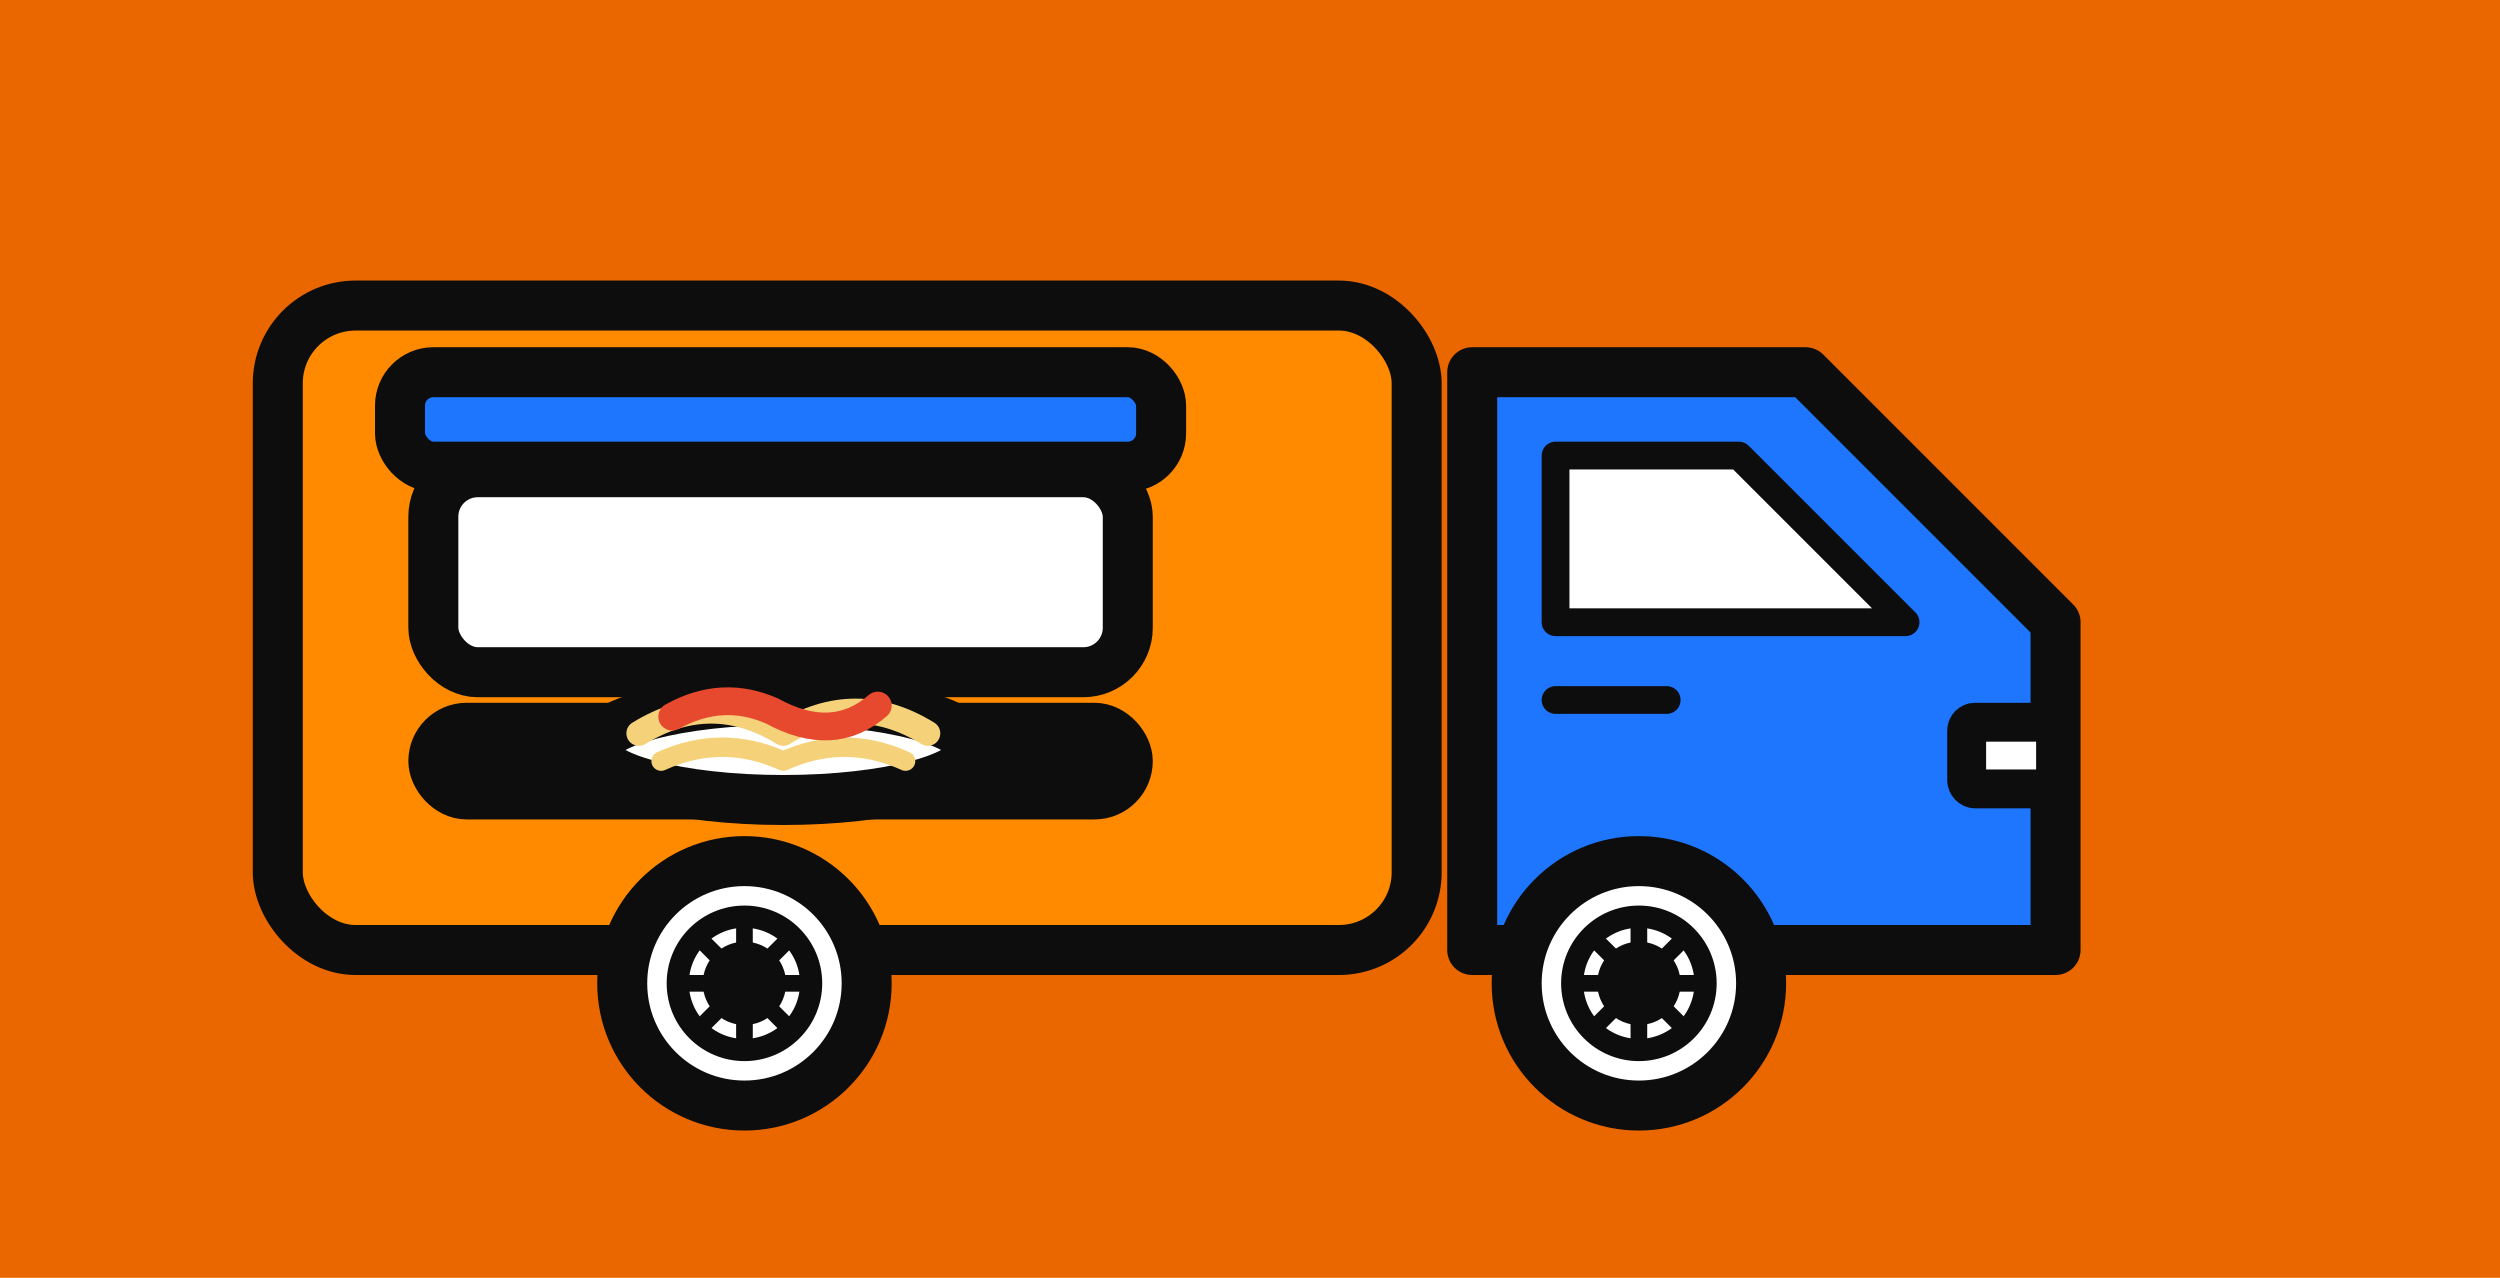 <svg xmlns="http://www.w3.org/2000/svg" viewBox="0 0 900 460" width="900" height="460" role="img" aria-label="Food truck minimale con finestrino rettangolo-trapezio 45°, ruota posteriore arretrata e fanale più largo">
  <defs>
    <style>
      :root{
        --ink:#0d0d0d;      /* contorni neri principali */
        --orange:#FF8A00;   /* cassone */
        --blue:#1E76FF;     /* cabina */
        --white:#ffffff;    /* ruote/piatto */
        --background:#EA6700;    /* sfondo*/
        --pasta:#F5D27A;    /* spaghetti */
        --ragu:#E6492D;     /* ragù */
        --steam:#E85A2C;    /* fumi arancio-rossi */
      }
      @keyframes wheel-spin {
        100% { transform: rotate(360deg); }
      }
      .wheel-anim {
        transform-box: fill-box;
        transform-origin: 50% 50%;
        animation: wheel-spin 1.2s linear infinite;
      }
    </style>
  </defs>

  <rect width="100%" height="100%" fill="#EA6700"/>

  <!-- Gruppo principale -->
  <g fill="none" stroke="#0d0d0d" stroke-width="18" stroke-linecap="round" stroke-linejoin="round" transform="translate(20,14)">

    <!-- Cassone (più alto della cabina) -->
    <rect x="80" y="96" width="410" height="232" rx="28" fill="#FF8A00"/>

    <!-- Banco e finestra di servizio -->
    <rect x="136" y="156" width="250" height="72" rx="16" fill="#ffffff"/>
    <rect x="124" y="120" width="274" height="34" rx="12" fill="#1E76FF"/>
    <rect x="136" y="248" width="250" height="24" rx="12" fill="#0d0d0d"/>

    <!-- Piatto di pasta al ragù -->
    <ellipse cx="262" cy="256" rx="68" ry="18" fill="#ffffff"/>
    <path d="M210 250 q26 -16 52 0 q26 -16 52 0" stroke="#F5D27A" stroke-width="9"/>
    <path d="M218 260 q22 -10 44 0 q22 -10 44 0" stroke="#F5D27A" stroke-width="7"/>
    <path d="M222 244 q18 -10 36 -2 q22 12 38 -2" stroke="#E6492D" stroke-width="10"/>

    <!-- Cabina con muso a 45°, base allineata al cassone -->
    <path d="M510,120 L630,120 L720,210 L720,328 L510,328 Z" fill="#1E76FF"/>

    <!-- Finestrino: trapezio rettangolo più stretto e spostato verso il retro
         - sinistra verticale x=540
         - destra a 45° parallela al muso (Δx=Δy=60)
         - base inferiore a y=210
    -->
    <polygon points="540,150 606,150 666,210 540,210"
             fill="#ffffff" stroke="#0d0d0d" stroke-width="10"/>

    <!-- Maniglia: riga nera allineata al lato sinistro del finestrino -->
    <line x1="540" y1="238" x2="580" y2="238" stroke="#0d0d0d" stroke-width="10" stroke-linecap="round"/>

    <!-- Fanale rettangolare più largo verso l'interno e leggermente più alto
         - bordo destro allineato al muso (x=720)
         - width 32, height 24
    -->
    <rect x="688" y="246" width="32" height="24" rx="3"
          fill="#ffffff" stroke="#0d0d0d" stroke-width="14"/>

  <!-- Ruote con cerchioni minimal -->
  <!-- Posteriore (ancora un filo più indietro) -->
  <g id="ruota-post" class="wheel-anim">
      <circle cx="248" cy="340" r="44" fill="#ffffff"/>
      <circle cx="248" cy="340" r="24" fill="none" stroke="#0d0d0d" stroke-width="8"/>
      <circle cx="248" cy="340" r="6" fill="#0d0d0d"/>
      <line x1="248" y1="316" x2="248" y2="364" stroke="#0d0d0d" stroke-width="6"/>
      <line x1="224" y1="340" x2="272" y2="340" stroke="#0d0d0d" stroke-width="6"/>
      <line x1="231" y1="323" x2="265" y2="357" stroke="#0d0d0d" stroke-width="6"/>
      <line x1="231" y1="357" x2="265" y2="323" stroke="#0d0d0d" stroke-width="6"/>
    </g>

  <!-- Anteriore -->
  <g id="ruota-ant" class="wheel-anim">
      <circle cx="570" cy="340" r="44" fill="#ffffff"/>
      <circle cx="570" cy="340" r="24" fill="none" stroke="#0d0d0d" stroke-width="8"/>
      <circle cx="570" cy="340" r="6" fill="#0d0d0d"/>
      <line x1="570" y1="316" x2="570" y2="364" stroke="#0d0d0d" stroke-width="6"/>
      <line x1="546" y1="340" x2="594" y2="340" stroke="#0d0d0d" stroke-width="6"/>
      <line x1="553" y1="323" x2="587" y2="357" stroke="#0d0d0d" stroke-width="6"/>
      <line x1="553" y1="357" x2="587" y2="323" stroke="#0d0d0d" stroke-width="6"/>
    </g>

  </g>

  <!-- Fumi arancio-rossi (senza contorno nero) -->
  <g fill="none" stroke="#E85A2C" stroke-width="8" stroke-linecap="round" stroke-linejoin="round" transform="translate(20,14)">
    <!-- Sinusoidi parallele -->
    <path>
      <animate attributeName="d" dur="5.5s" repeatCount="indefinite"
        values="M262 206 C292 198 232 174 262 158;
                M262 206 C232 198 292 174 262 158;
                M262 206 C292 198 232 174 262 158"/>
    </path>
    <path>
      <animate attributeName="d" dur="5.5s" repeatCount="indefinite"
        values="M288 216 C318 208 258 184 288 168;
                M288 216 C258 208 318 184 288 168;
                M288 216 C318 208 258 184 288 168"/>
    </path>
    <path>
      <animate attributeName="d" dur="5.5s" repeatCount="indefinite"
        values="M236 216 C266 208 206 184 236 168;
                M236 216 C206 208 266 184 236 168;
                M236 216 C266 208 206 184 236 168"/>
    </path>
  </g>
</svg>
